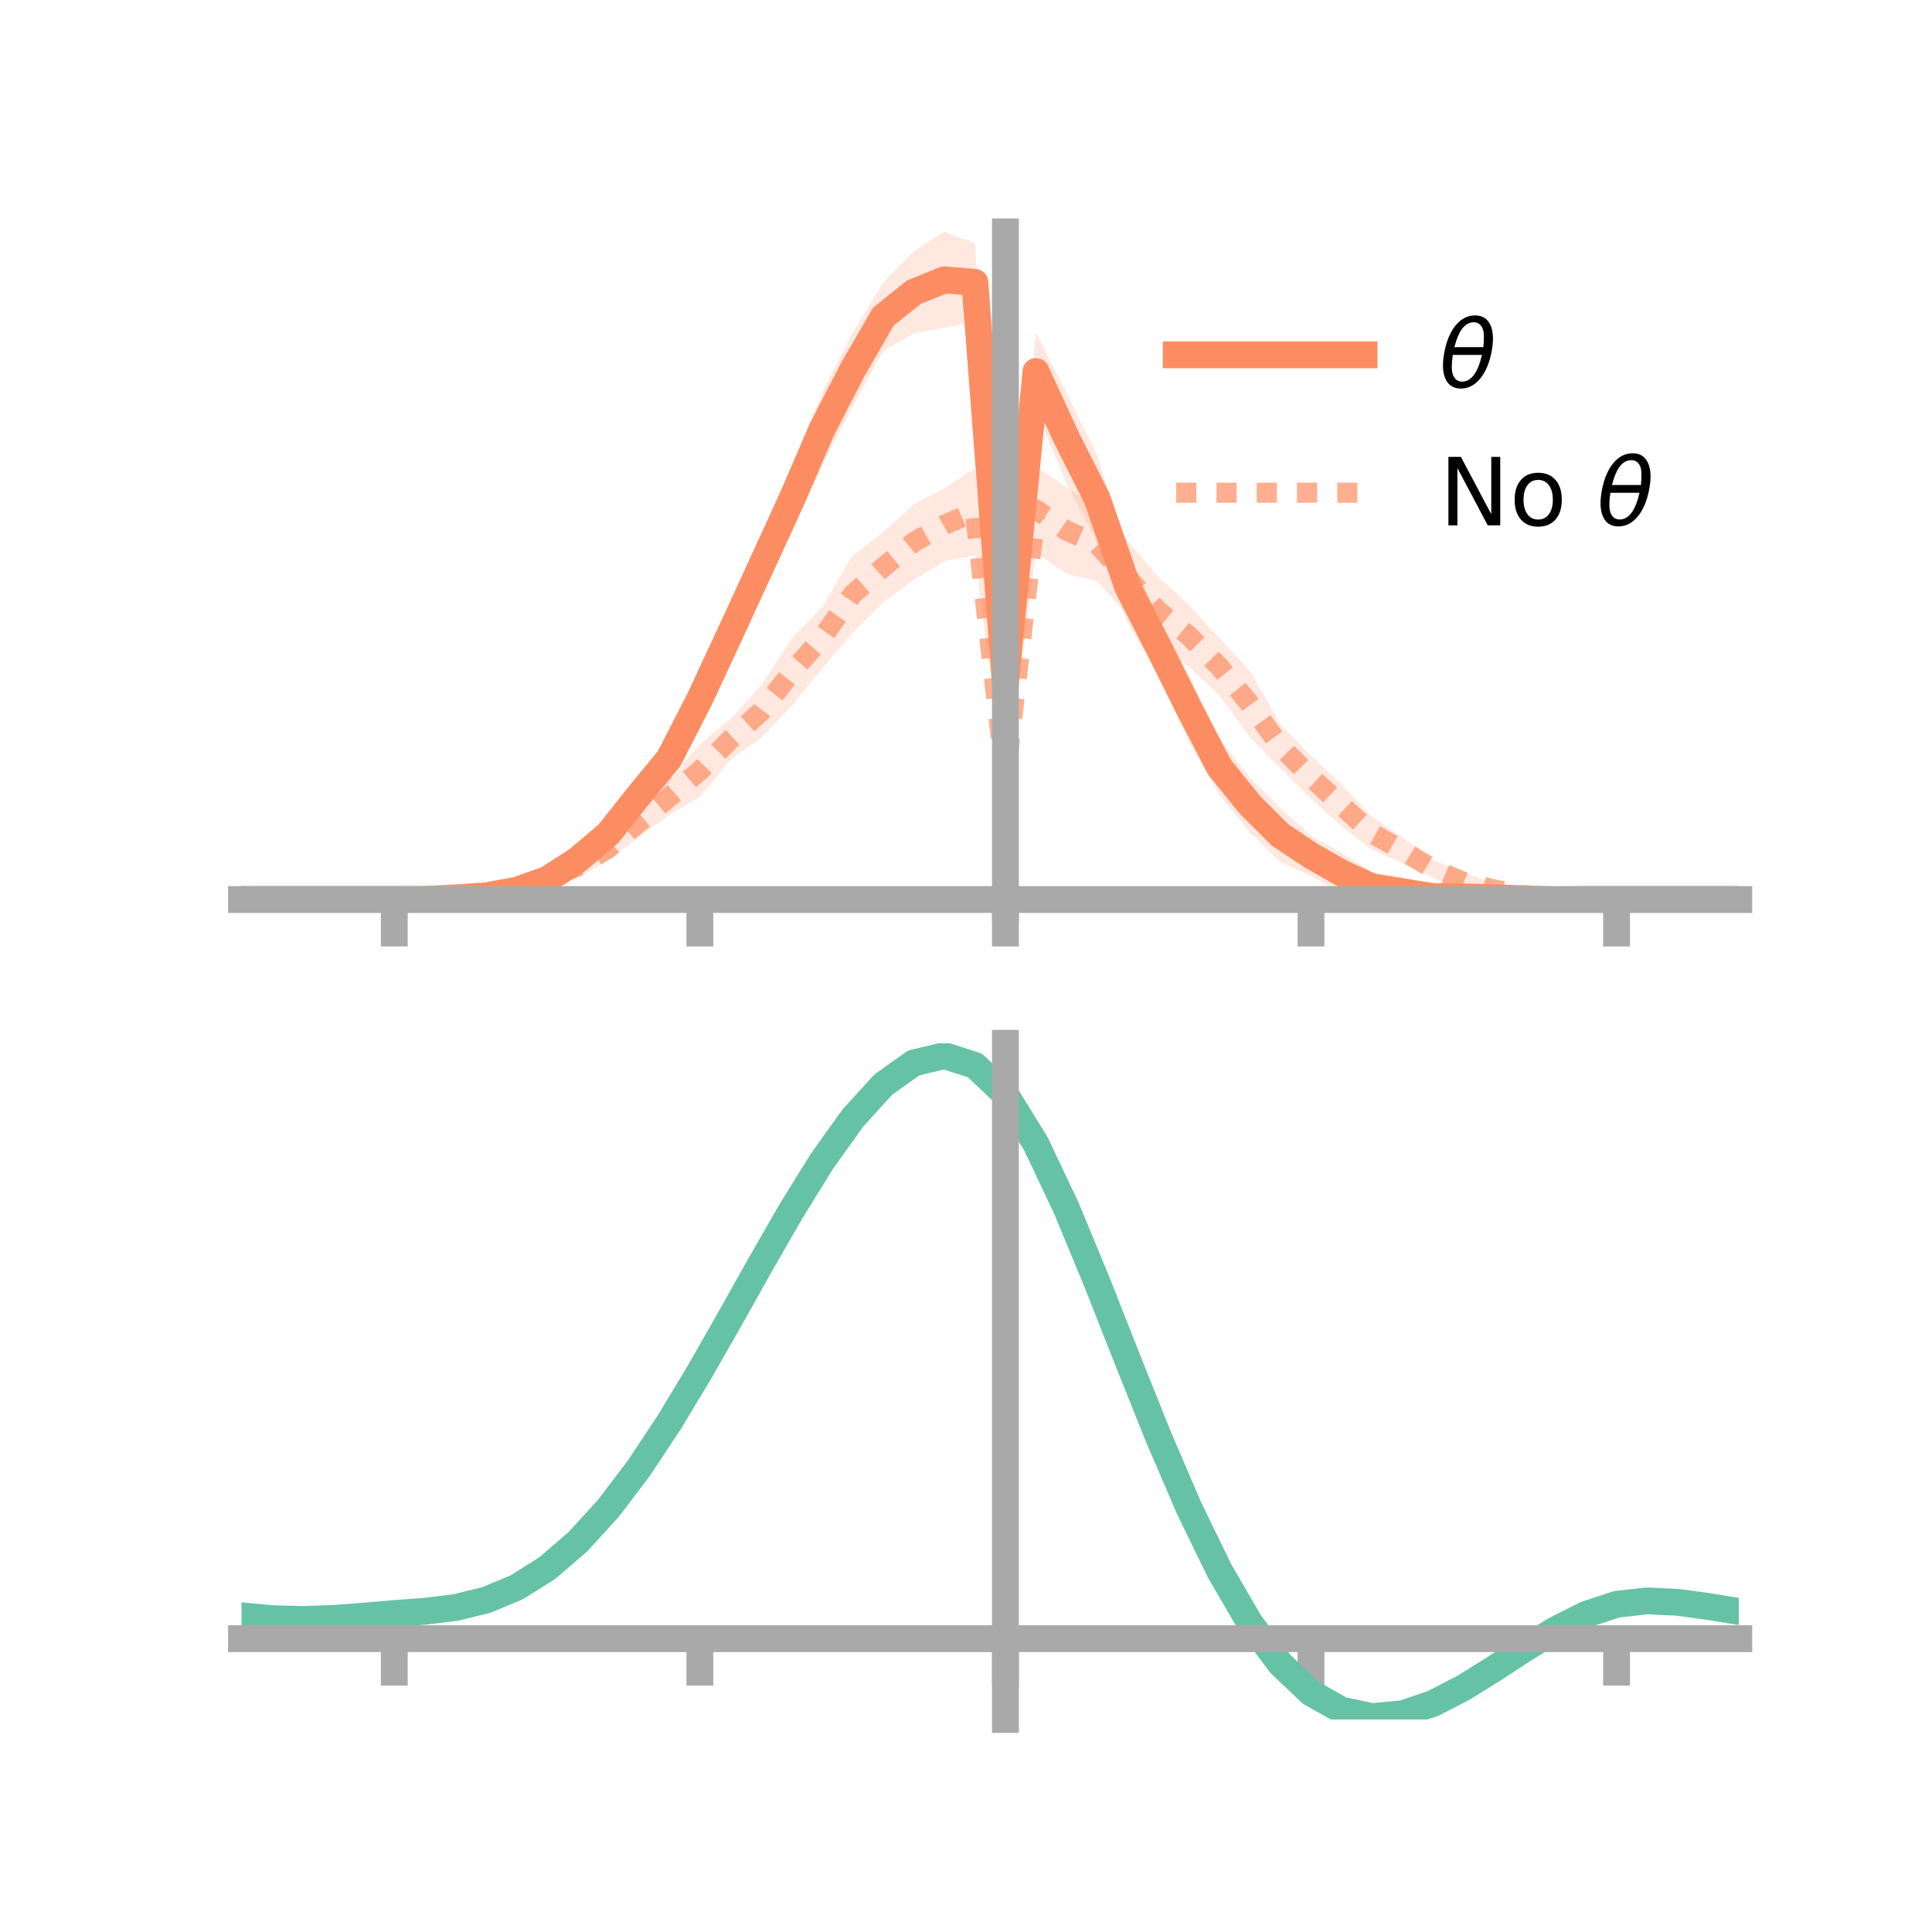 <?xml version="1.0" encoding="utf-8" standalone="no"?>
<!DOCTYPE svg PUBLIC "-//W3C//DTD SVG 1.1//EN"
  "http://www.w3.org/Graphics/SVG/1.1/DTD/svg11.dtd">
<!-- Created with matplotlib (https://matplotlib.org/) -->
<svg height="144pt" version="1.1" viewBox="0 0 144 144" width="144pt" xmlns="http://www.w3.org/2000/svg" xmlns:xlink="http://www.w3.org/1999/xlink">
 <defs>
  <style type="text/css">*{stroke-linecap:butt;stroke-linejoin:round;}</style>
 </defs>
 <g id="figure_1">
  <g id="patch_1">
   <path d="M 0 144 
L 144 144 
L 144 0 
L 0 0 
z
" style="fill:none;"/>
  </g>
  <g id="axes_1">
   <g id="patch_2">
    <path d="M 18 67.68 
L 129.6 67.68 
L 129.6 17.28 
L 18 17.28 
z
" style="fill:none;"/>
   </g>
   <g id="PolyCollection_1">
    <path clip-path="url(#p4b19c188c6)" d="M 18 67.043 
L 18 67.043 
L 20.278 67.043 
L 22.555 67.043 
L 24.833 67.043 
L 27.11 67.043 
L 29.388 67.043 
L 31.665 67.01 
L 33.943 66.77 
L 36.22 66.471 
L 38.498 65.937 
L 40.776 65.029 
L 43.053 63.278 
L 45.331 61.039 
L 47.608 58.113 
L 49.886 54.707 
L 52.163 50.409 
L 54.441 45.133 
L 56.718 39.981 
L 58.996 34.836 
L 61.273 29.255 
L 63.551 24.793 
L 65.829 21.069 
L 68.106 18.732 
L 70.384 17.28 
L 72.661 18.138 
L 74.939 49.583 
L 77.216 24.751 
L 79.494 29.295 
L 81.771 33.922 
L 84.049 41.068 
L 86.327 46.019 
L 88.604 50.257 
L 90.882 55.062 
L 93.159 57.936 
L 95.437 60.245 
L 97.714 62.272 
L 99.992 63.569 
L 102.269 65 
L 104.547 65.375 
L 106.824 65.98 
L 109.102 66.487 
L 111.38 66.543 
L 113.657 66.721 
L 115.935 66.963 
L 118.212 66.995 
L 120.49 67.043 
L 122.767 67.043 
L 125.045 67.043 
L 127.322 67.043 
L 129.6 67.043 
L 129.6 67.043 
L 129.6 67.043 
L 127.322 67.043 
L 125.045 67.043 
L 122.767 67.043 
L 120.49 67.043 
L 118.212 67.094 
L 115.935 67.185 
L 113.657 67.254 
L 111.38 67.289 
L 109.102 67.213 
L 106.824 67.68 
L 104.547 67.564 
L 102.269 67.214 
L 99.992 66.571 
L 97.714 65.273 
L 95.437 64.26 
L 93.159 62.041 
L 90.882 59.262 
L 88.604 55.286 
L 86.327 50.374 
L 84.049 46.41 
L 81.771 40.398 
L 79.494 35.991 
L 77.216 30.631 
L 74.939 52.203 
L 72.661 23.952 
L 70.384 24.437 
L 68.106 24.833 
L 65.829 26.156 
L 63.551 30.332 
L 61.273 34.701 
L 58.996 39.668 
L 56.718 44.464 
L 54.441 49.221 
L 52.163 53.738 
L 49.886 58.328 
L 47.608 60.468 
L 45.331 63.285 
L 43.053 64.897 
L 40.776 66.087 
L 38.498 66.777 
L 36.22 67.07 
L 33.943 67.077 
L 31.665 67.071 
L 29.388 67.043 
L 27.11 67.043 
L 24.833 67.043 
L 22.555 67.043 
L 20.278 67.043 
L 18 67.043 
z
" style="fill:#fc8d62;fill-opacity:0.2;"/>
   </g>
   <g id="PolyCollection_2">
    <path clip-path="url(#p4b19c188c6)" d="M 18 67.043 
L 18 67.043 
L 20.278 67.043 
L 22.555 67.043 
L 24.833 67.043 
L 27.11 67.043 
L 29.388 67.043 
L 31.665 66.982 
L 33.943 66.756 
L 36.22 66.357 
L 38.498 65.878 
L 40.776 64.835 
L 43.053 63.691 
L 45.331 62.36 
L 47.608 60.229 
L 49.886 58.064 
L 52.163 55.49 
L 54.441 53.596 
L 56.718 51.104 
L 58.996 47.614 
L 61.273 45.27 
L 63.551 41.407 
L 65.829 39.676 
L 68.106 37.61 
L 70.384 36.405 
L 72.661 34.92 
L 74.939 57.011 
L 77.216 34.774 
L 79.494 36.336 
L 81.771 37.794 
L 84.049 40.301 
L 86.327 42.993 
L 88.604 45.081 
L 90.882 47.56 
L 93.159 50.011 
L 95.437 53.981 
L 97.714 56.341 
L 99.992 58.469 
L 102.269 60.878 
L 104.547 62.436 
L 106.824 64.12 
L 109.102 65.019 
L 111.38 65.885 
L 113.657 66.378 
L 115.935 66.801 
L 118.212 66.945 
L 120.49 67.043 
L 122.767 67.043 
L 125.045 67.043 
L 127.322 67.043 
L 129.6 67.043 
L 129.6 67.043 
L 129.6 67.043 
L 127.322 67.043 
L 125.045 67.043 
L 122.767 67.043 
L 120.49 67.043 
L 118.212 67.098 
L 115.935 67.092 
L 113.657 67.106 
L 111.38 66.714 
L 109.102 66.454 
L 106.824 65.439 
L 104.547 64.353 
L 102.269 63.354 
L 99.992 61.574 
L 97.714 59.527 
L 95.437 57.259 
L 93.159 54.944 
L 90.882 51.82 
L 88.604 49.686 
L 86.327 48.057 
L 84.049 45.856 
L 81.771 43.299 
L 79.494 42.769 
L 77.216 41.176 
L 74.939 58.964 
L 72.661 41.393 
L 70.384 41.835 
L 68.106 43.206 
L 65.829 44.885 
L 63.551 47.18 
L 61.273 49.827 
L 58.996 52.614 
L 56.718 54.99 
L 54.441 56.633 
L 52.163 59.391 
L 49.886 60.736 
L 47.608 62.377 
L 45.331 64.121 
L 43.053 65.45 
L 40.776 66.072 
L 38.498 66.739 
L 36.22 66.964 
L 33.943 67.098 
L 31.665 67.092 
L 29.388 67.043 
L 27.11 67.043 
L 24.833 67.043 
L 22.555 67.043 
L 20.278 67.043 
L 18 67.043 
z
" style="fill:#fc8d62;fill-opacity:0.2;"/>
   </g>
   <g id="matplotlib.axis_1">
    <g id="xtick_1">
     <g id="line2d_1">
      <defs>
       <path d="M 0 0 
L 0 3.5 
" id="m968f584090" style="stroke:#a9a9a9;stroke-width:2;"/>
      </defs>
      <g>
       <use style="fill:#a9a9a9;stroke:#a9a9a9;stroke-width:2;" x="29.388" xlink:href="#m968f584090" y="67.043"/>
      </g>
     </g>
    </g>
    <g id="xtick_2">
     <g id="line2d_2">
      <g>
       <use style="fill:#a9a9a9;stroke:#a9a9a9;stroke-width:2;" x="52.163" xlink:href="#m968f584090" y="67.043"/>
      </g>
     </g>
    </g>
    <g id="xtick_3">
     <g id="line2d_3">
      <g>
       <use style="fill:#a9a9a9;stroke:#a9a9a9;stroke-width:2;" x="74.939" xlink:href="#m968f584090" y="67.043"/>
      </g>
     </g>
    </g>
    <g id="xtick_4">
     <g id="line2d_4">
      <g>
       <use style="fill:#a9a9a9;stroke:#a9a9a9;stroke-width:2;" x="97.714" xlink:href="#m968f584090" y="67.043"/>
      </g>
     </g>
    </g>
    <g id="xtick_5">
     <g id="line2d_5">
      <g>
       <use style="fill:#a9a9a9;stroke:#a9a9a9;stroke-width:2;" x="120.49" xlink:href="#m968f584090" y="67.043"/>
      </g>
     </g>
    </g>
   </g>
   <g id="matplotlib.axis_2"/>
   <g id="line2d_6">
    <path clip-path="url(#p4b19c188c6)" d="M 18 67.043 
L 20.278 67.043 
L 22.555 67.043 
L 24.833 67.043 
L 27.11 67.043 
L 29.388 67.043 
L 31.665 67.04 
L 33.943 66.924 
L 36.22 66.771 
L 38.498 66.357 
L 40.776 65.558 
L 43.053 64.088 
L 45.331 62.162 
L 47.608 59.291 
L 49.886 56.517 
L 52.163 52.073 
L 54.441 47.177 
L 56.718 42.222 
L 58.996 37.252 
L 61.273 31.978 
L 63.551 27.563 
L 65.829 23.612 
L 68.106 21.782 
L 70.384 20.858 
L 72.661 21.045 
L 74.939 50.893 
L 77.216 27.691 
L 79.494 32.643 
L 81.771 37.16 
L 84.049 43.739 
L 86.327 48.197 
L 88.604 52.772 
L 90.882 57.162 
L 93.159 59.989 
L 95.437 62.252 
L 97.714 63.772 
L 99.992 65.07 
L 102.269 66.107 
L 104.547 66.469 
L 106.824 66.83 
L 109.102 66.85 
L 111.38 66.916 
L 113.657 66.988 
L 115.935 67.074 
L 118.212 67.045 
L 120.49 67.043 
L 122.767 67.043 
L 125.045 67.043 
L 127.322 67.043 
L 129.6 67.043 
" style="fill:none;stroke:#fc8d62;stroke-linecap:square;stroke-width:2;"/>
   </g>
   <g id="line2d_7">
    <path clip-path="url(#p4b19c188c6)" d="M 18 67.043 
L 20.278 67.043 
L 22.555 67.043 
L 24.833 67.043 
L 27.11 67.043 
L 29.388 67.043 
L 31.665 67.037 
L 33.943 66.927 
L 36.22 66.66 
L 38.498 66.309 
L 40.776 65.453 
L 43.053 64.57 
L 45.331 63.241 
L 47.608 61.303 
L 49.886 59.4 
L 52.163 57.44 
L 54.441 55.114 
L 56.718 53.047 
L 58.996 50.114 
L 61.273 47.548 
L 63.551 44.294 
L 65.829 42.28 
L 68.106 40.408 
L 70.384 39.12 
L 72.661 38.156 
L 74.939 57.987 
L 77.216 37.975 
L 79.494 39.552 
L 81.771 40.546 
L 84.049 43.079 
L 86.327 45.525 
L 88.604 47.384 
L 90.882 49.69 
L 93.159 52.478 
L 95.437 55.62 
L 97.714 57.934 
L 99.992 60.022 
L 102.269 62.116 
L 104.547 63.394 
L 106.824 64.78 
L 109.102 65.737 
L 111.38 66.299 
L 113.657 66.742 
L 115.935 66.946 
L 118.212 67.022 
L 120.49 67.043 
L 122.767 67.043 
L 125.045 67.043 
L 127.322 67.043 
L 129.6 67.043 
" style="fill:none;stroke:#fc8d62;stroke-dasharray:1.5,1.5;stroke-dashoffset:0;stroke-opacity:0.7;stroke-width:1.5;"/>
   </g>
   <g id="patch_3">
    <path d="M 74.939 67.68 
L 74.939 17.28 
" style="fill:none;stroke:#a9a9a9;stroke-linecap:square;stroke-linejoin:miter;stroke-width:2;"/>
   </g>
   <g id="patch_4">
    <path d="M 129.6 67.68 
L 129.6 17.28 
" style="fill:none;"/>
   </g>
   <g id="patch_5">
    <path d="M 18 67.043 
L 129.6 67.043 
" style="fill:none;stroke:#a9a9a9;stroke-linecap:square;stroke-linejoin:miter;stroke-width:2;"/>
   </g>
   <g id="patch_6">
    <path d="M 18 17.28 
L 129.6 17.28 
" style="fill:none;"/>
   </g>
   <g id="legend_1">
    <g id="line2d_8">
     <path d="M 87.67 26.449 
L 101.67 26.449 
" style="fill:none;stroke:#fc8d62;stroke-linecap:square;stroke-width:2;"/>
    </g>
    <g id="line2d_9"/>
    <g id="text_1">
     <!-- $\theta$ -->
     <g transform="translate(107.27 28.899)scale(0.07 -0.07)">
      <defs>
       <path d="M 45.516 34.672 
L 14.453 34.672 
Q 12.359 20.062 14.5 13.875 
Q 17.188 6.25 24.469 6.25 
Q 31.781 6.25 37.359 13.922 
Q 42.234 20.656 45.516 34.672 
z
M 47.016 42.969 
Q 48.344 56.844 46.625 61.719 
Q 43.953 69.438 36.766 69.438 
Q 29.297 69.438 23.828 61.812 
Q 19.531 55.672 16.156 42.969 
z
M 38.188 76.766 
Q 49.906 76.766 54.594 66.406 
Q 59.281 56.109 55.719 37.844 
Q 52.203 19.625 43.453 9.281 
Q 34.766 -1.125 23.047 -1.125 
Q 11.281 -1.125 6.641 9.281 
Q 2 19.625 5.516 37.844 
Q 9.078 56.109 17.719 66.406 
Q 26.422 76.766 38.188 76.766 
z
" id="DejaVuSans-Oblique-952"/>
      </defs>
      <use transform="translate(0 0.234)" xlink:href="#DejaVuSans-Oblique-952"/>
     </g>
    </g>
    <g id="line2d_10">
     <path d="M 87.67 36.724 
L 101.67 36.724 
" style="fill:none;stroke:#fc8d62;stroke-dasharray:1.5,1.5;stroke-dashoffset:0;stroke-opacity:0.7;stroke-width:1.5;"/>
    </g>
    <g id="line2d_11"/>
    <g id="text_2">
     <!-- No $\theta$ -->
     <g transform="translate(107.27 39.174)scale(0.07 -0.07)">
      <defs>
       <path d="M 9.812 72.906 
L 23.094 72.906 
L 55.422 11.922 
L 55.422 72.906 
L 64.984 72.906 
L 64.984 0 
L 51.703 0 
L 19.391 60.984 
L 19.391 0 
L 9.812 0 
z
" id="DejaVuSans-78"/>
       <path d="M 30.609 48.391 
Q 23.391 48.391 19.188 42.75 
Q 14.984 37.109 14.984 27.297 
Q 14.984 17.484 19.156 11.844 
Q 23.344 6.203 30.609 6.203 
Q 37.797 6.203 41.984 11.859 
Q 46.188 17.531 46.188 27.297 
Q 46.188 37.016 41.984 42.703 
Q 37.797 48.391 30.609 48.391 
z
M 30.609 56 
Q 42.328 56 49.016 48.375 
Q 55.719 40.766 55.719 27.297 
Q 55.719 13.875 49.016 6.219 
Q 42.328 -1.422 30.609 -1.422 
Q 18.844 -1.422 12.172 6.219 
Q 5.516 13.875 5.516 27.297 
Q 5.516 40.766 12.172 48.375 
Q 18.844 56 30.609 56 
z
" id="DejaVuSans-111"/>
       <path id="DejaVuSans-32"/>
      </defs>
      <use transform="translate(0 0.234)" xlink:href="#DejaVuSans-78"/>
      <use transform="translate(74.805 0.234)" xlink:href="#DejaVuSans-111"/>
      <use transform="translate(135.986 0.234)" xlink:href="#DejaVuSans-32"/>
      <use transform="translate(167.773 0.234)" xlink:href="#DejaVuSans-Oblique-952"/>
     </g>
    </g>
   </g>
  </g>
  <g id="axes_2">
   <g id="patch_7">
    <path d="M 18 128.16 
L 129.6 128.16 
L 129.6 77.76 
L 18 77.76 
z
" style="fill:none;"/>
   </g>
   <g id="PolyCollection_3">
    <path clip-path="url(#p439b2eb96b)" d="M 18 120.473 
L 18 120.396 
L 20.278 120.616 
L 22.555 120.679 
L 24.833 120.595 
L 27.11 120.412 
L 29.388 120.209 
L 31.665 120.037 
L 33.943 119.753 
L 36.22 119.196 
L 38.498 118.238 
L 40.776 116.787 
L 43.053 114.793 
L 45.331 112.247 
L 47.608 109.183 
L 49.886 105.667 
L 52.163 101.8 
L 54.441 97.712 
L 56.718 93.558 
L 58.996 89.512 
L 61.273 85.764 
L 63.551 82.513 
L 65.829 79.961 
L 68.106 78.311 
L 70.384 77.76 
L 72.661 78.498 
L 74.939 80.695 
L 77.216 84.44 
L 79.494 89.332 
L 81.771 94.92 
L 84.049 100.786 
L 86.327 106.563 
L 88.604 111.952 
L 90.882 116.716 
L 93.159 120.692 
L 95.437 123.782 
L 97.714 125.957 
L 99.992 127.248 
L 102.269 127.732 
L 104.547 127.525 
L 106.824 126.765 
L 109.102 125.607 
L 111.38 124.214 
L 113.657 122.749 
L 115.935 121.372 
L 118.212 120.236 
L 120.49 119.492 
L 122.767 119.237 
L 125.045 119.351 
L 127.322 119.672 
L 129.6 120.056 
L 129.6 120.161 
L 129.6 120.161 
L 127.322 119.802 
L 125.045 119.502 
L 122.767 119.4 
L 120.49 119.66 
L 118.212 120.413 
L 115.935 121.576 
L 113.657 122.998 
L 111.38 124.515 
L 109.102 125.957 
L 106.824 127.154 
L 104.547 127.94 
L 102.269 128.16 
L 99.992 127.682 
L 97.714 126.404 
L 95.437 124.266 
L 93.159 121.249 
L 90.882 117.388 
L 88.604 112.769 
L 86.327 107.548 
L 84.049 101.947 
L 81.771 96.257 
L 79.494 90.831 
L 77.216 86.08 
L 74.939 82.442 
L 72.661 80.315 
L 70.384 79.604 
L 68.106 80.138 
L 65.829 81.731 
L 63.551 84.188 
L 61.273 87.312 
L 58.996 90.906 
L 56.718 94.779 
L 54.441 98.75 
L 52.163 102.653 
L 49.886 106.344 
L 47.608 109.701 
L 45.331 112.63 
L 43.053 115.069 
L 40.776 116.989 
L 38.498 118.397 
L 36.22 119.334 
L 33.943 119.88 
L 31.665 120.154 
L 29.388 120.316 
L 27.11 120.503 
L 24.833 120.667 
L 22.555 120.736 
L 20.278 120.673 
L 18 120.473 
z
" style="fill:#66c2a5;fill-opacity:0.2;"/>
   </g>
   <g id="matplotlib.axis_3">
    <g id="xtick_6">
     <g id="line2d_12">
      <g>
       <use style="fill:#a9a9a9;stroke:#a9a9a9;stroke-width:2;" x="29.388" xlink:href="#m968f584090" y="122.136"/>
      </g>
     </g>
    </g>
    <g id="xtick_7">
     <g id="line2d_13">
      <g>
       <use style="fill:#a9a9a9;stroke:#a9a9a9;stroke-width:2;" x="52.163" xlink:href="#m968f584090" y="122.136"/>
      </g>
     </g>
    </g>
    <g id="xtick_8">
     <g id="line2d_14">
      <g>
       <use style="fill:#a9a9a9;stroke:#a9a9a9;stroke-width:2;" x="74.939" xlink:href="#m968f584090" y="122.136"/>
      </g>
     </g>
    </g>
    <g id="xtick_9">
     <g id="line2d_15">
      <g>
       <use style="fill:#a9a9a9;stroke:#a9a9a9;stroke-width:2;" x="97.714" xlink:href="#m968f584090" y="122.136"/>
      </g>
     </g>
    </g>
    <g id="xtick_10">
     <g id="line2d_16">
      <g>
       <use style="fill:#a9a9a9;stroke:#a9a9a9;stroke-width:2;" x="120.49" xlink:href="#m968f584090" y="122.136"/>
      </g>
     </g>
    </g>
   </g>
   <g id="matplotlib.axis_4"/>
   <g id="line2d_17">
    <path clip-path="url(#p439b2eb96b)" d="M 18 120.434 
L 20.278 120.644 
L 22.555 120.707 
L 24.833 120.631 
L 27.11 120.457 
L 29.388 120.263 
L 31.665 120.095 
L 33.943 119.817 
L 36.22 119.265 
L 38.498 118.318 
L 40.776 116.888 
L 43.053 114.931 
L 45.331 112.439 
L 47.608 109.442 
L 49.886 106.005 
L 52.163 102.227 
L 54.441 98.231 
L 56.718 94.168 
L 58.996 90.209 
L 61.273 86.538 
L 63.551 83.35 
L 65.829 80.846 
L 68.106 79.224 
L 70.384 78.682 
L 72.661 79.407 
L 74.939 81.569 
L 77.216 85.26 
L 79.494 90.081 
L 81.771 95.588 
L 84.049 101.366 
L 86.327 107.056 
L 88.604 112.36 
L 90.882 117.052 
L 93.159 120.97 
L 95.437 124.024 
L 97.714 126.181 
L 99.992 127.465 
L 102.269 127.946 
L 104.547 127.733 
L 106.824 126.96 
L 109.102 125.782 
L 111.38 124.364 
L 113.657 122.873 
L 115.935 121.474 
L 118.212 120.325 
L 120.49 119.576 
L 122.767 119.318 
L 125.045 119.427 
L 127.322 119.737 
L 129.6 120.108 
" style="fill:none;stroke:#66c2a5;stroke-linecap:square;stroke-width:2;"/>
   </g>
   <g id="patch_8">
    <path d="M 74.939 128.16 
L 74.939 77.76 
" style="fill:none;stroke:#a9a9a9;stroke-linecap:square;stroke-linejoin:miter;stroke-width:2;"/>
   </g>
   <g id="patch_9">
    <path d="M 129.6 128.16 
L 129.6 77.76 
" style="fill:none;"/>
   </g>
   <g id="patch_10">
    <path d="M 18 122.136 
L 129.6 122.136 
" style="fill:none;stroke:#a9a9a9;stroke-linecap:square;stroke-linejoin:miter;stroke-width:2;"/>
   </g>
   <g id="patch_11">
    <path d="M 18 77.76 
L 129.6 77.76 
" style="fill:none;"/>
   </g>
  </g>
 </g>
 <defs>
  <clipPath id="p4b19c188c6">
   <rect height="50.4" width="111.6" x="18" y="17.28"/>
  </clipPath>
  <clipPath id="p439b2eb96b">
   <rect height="50.4" width="111.6" x="18" y="77.76"/>
  </clipPath>
 </defs>
</svg>
